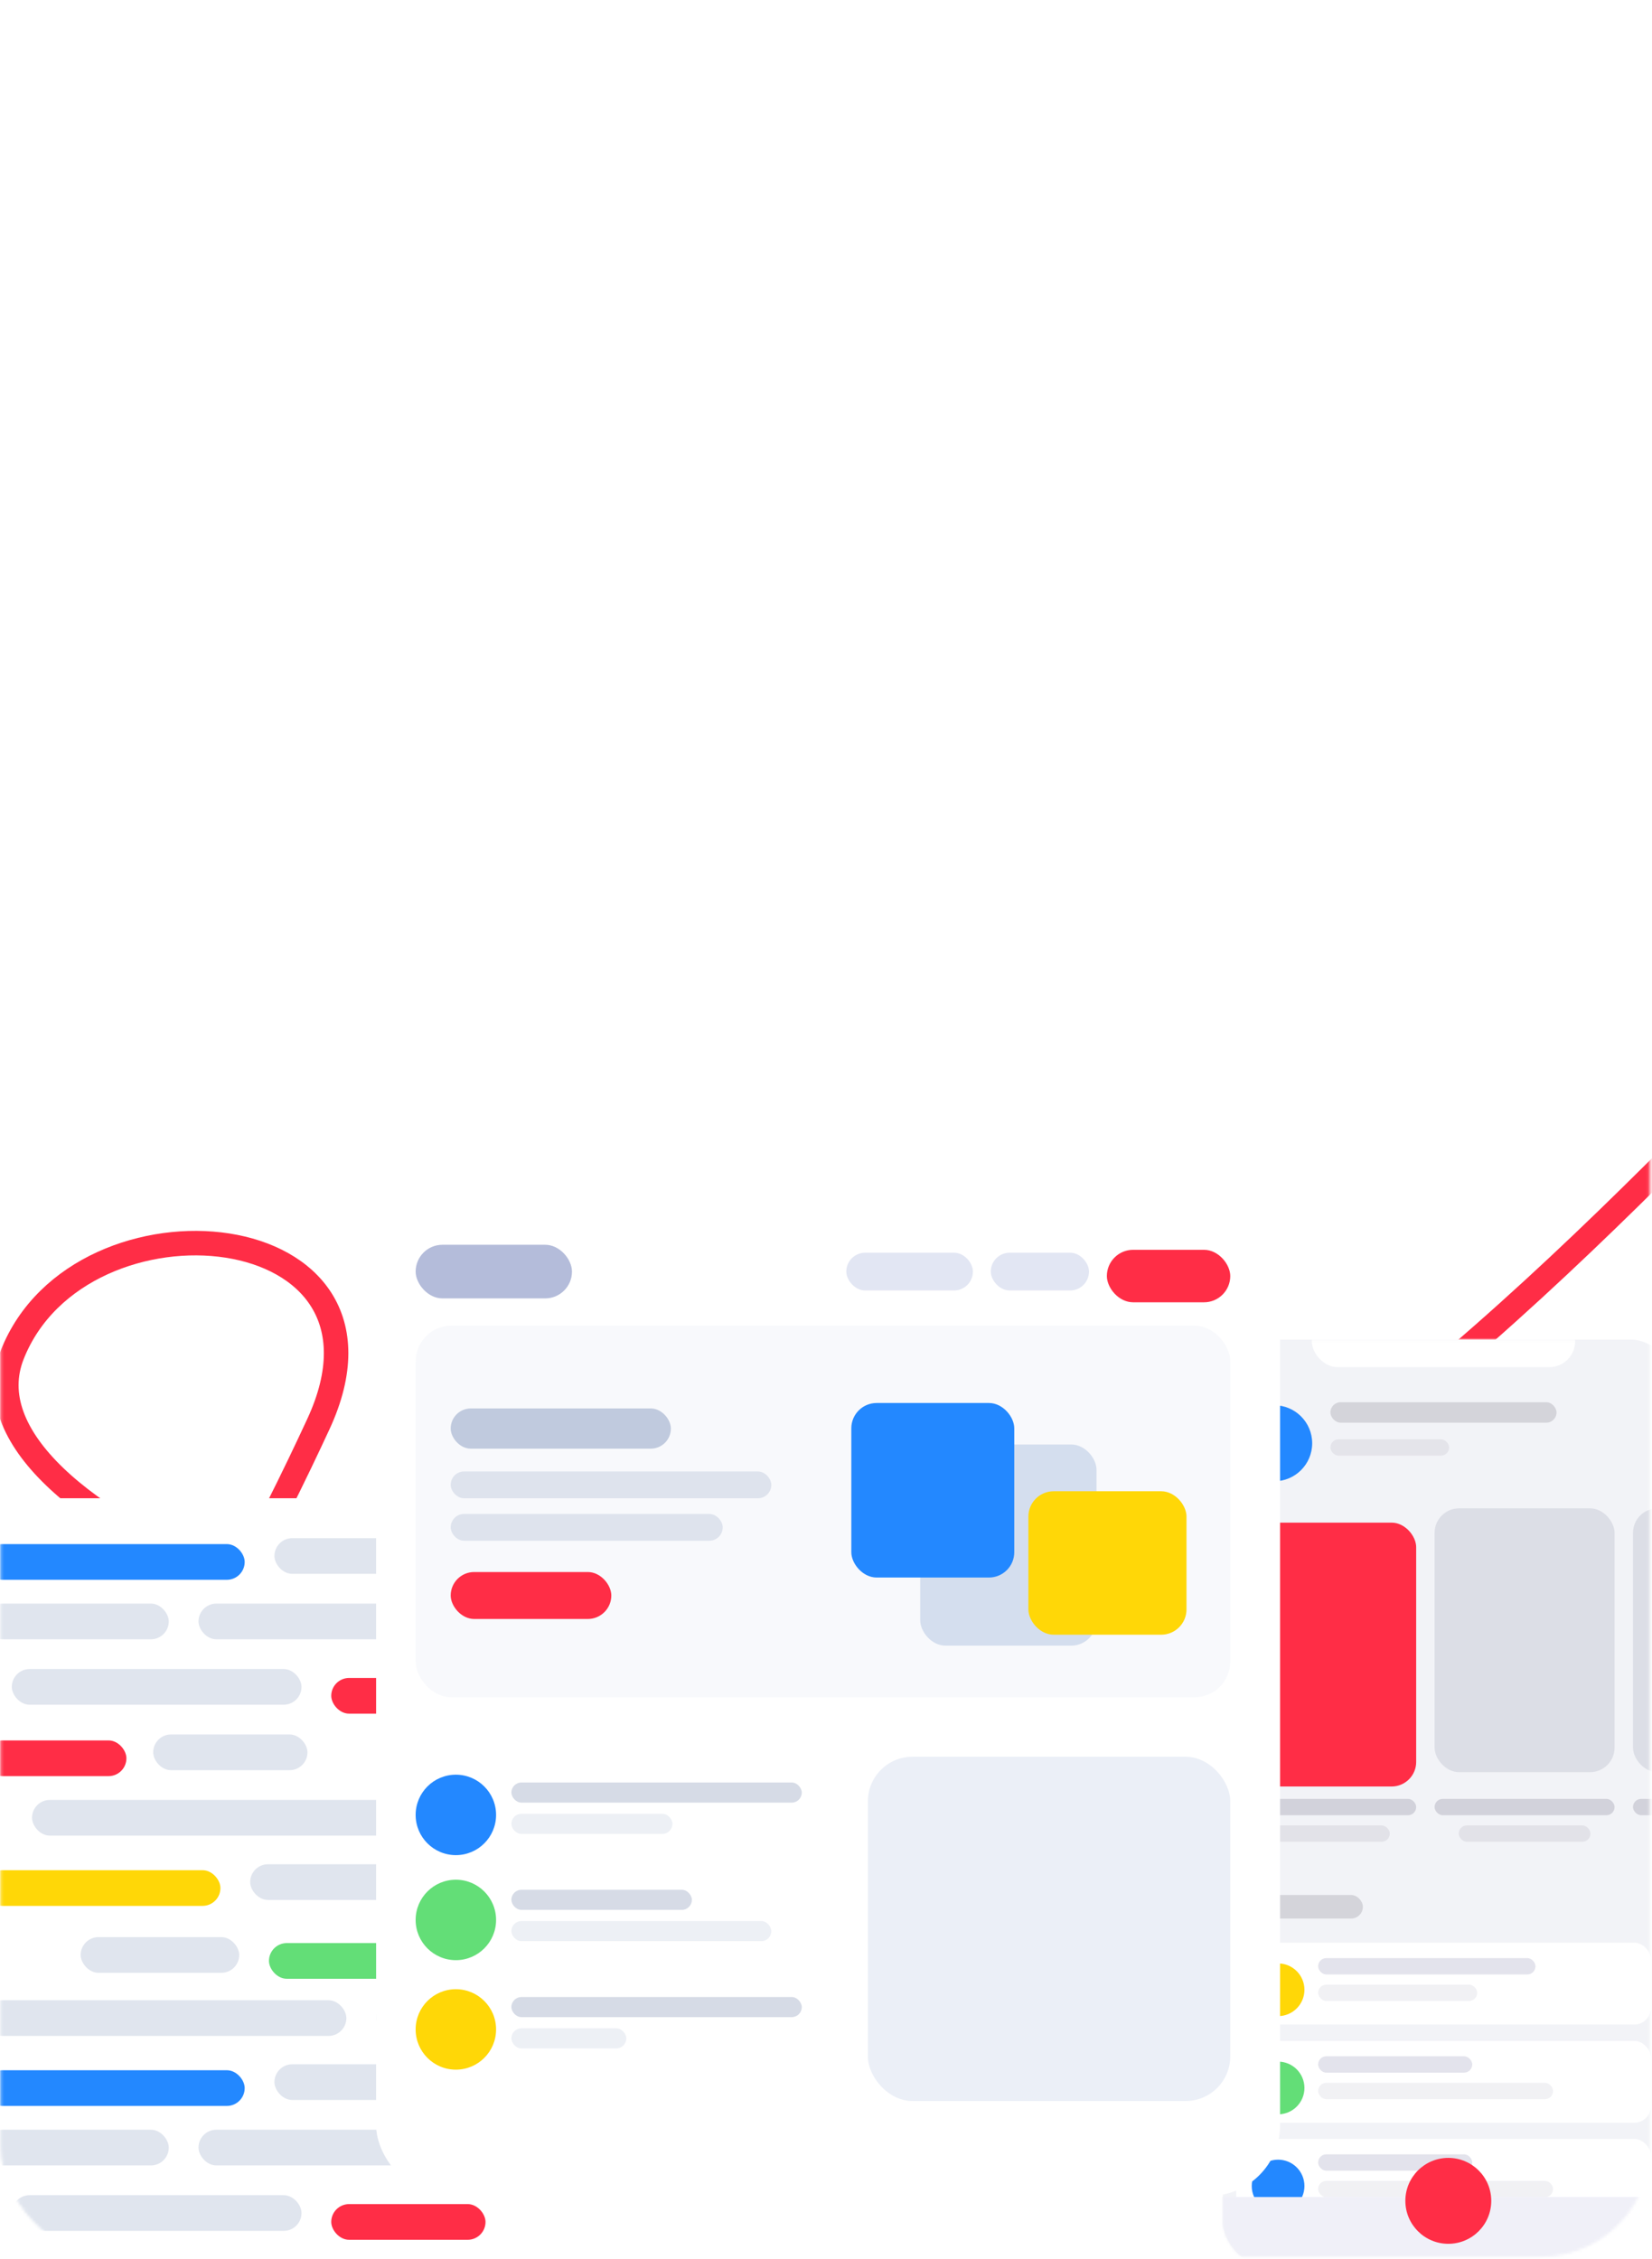 <svg width="607" height="830" viewBox="0 0 607 830" fill="none" xmlns="http://www.w3.org/2000/svg">
<mask id="mask0_1690_962" style="mask-type:alpha" maskUnits="userSpaceOnUse" x="0" y="0" width="607" height="830">
<rect x="0.778" y="1.28" width="605" height="827.262" rx="39.5" fill="white" stroke="#EFF0F7"/>
</mask>
<g mask="url(#mask0_1690_962)">
<path d="M-203.235 840.678C-32.513 829.467 85.93 590.249 116.997 523.143C152.893 445.602 29.503 434.358 4.5 497.663C-19.005 557.173 152.626 624.837 304.584 616.252C426.15 609.384 552.06 488.049 630.185 408.493" stroke="#FF2D46" stroke-width="9"/>
<g filter="url(#filter0_dd_1690_962)">
<rect x="435.96" y="477.853" width="188.848" height="365.997" rx="27.055" fill="white"/>
</g>
<rect x="449.322" y="492.129" width="166.275" height="340.559" rx="16.534" fill="#F2F3F7"/>
<mask id="mask1_1690_962" style="mask-type:alpha" maskUnits="userSpaceOnUse" x="449" y="492" width="167" height="341">
<rect x="449.322" y="492.129" width="166.275" height="340.559" rx="16.534" fill="#F7F7F9"/>
</mask>
<g mask="url(#mask1_1690_962)">
<rect x="482.012" y="483.336" width="96.744" height="18.903" rx="9.452" fill="white"/>
<g filter="url(#filter1_d_1690_962)">
<circle cx="468.178" cy="524.951" r="13.962" fill="#2388FF"/>
</g>
<rect x="488.84" y="515.133" width="83.086" height="7.515" rx="3.758" fill="#D4D4DA"/>
<rect x="454.216" y="696.17" width="46.551" height="8.65" rx="4.325" fill="#D4D4DA"/>
<rect x="488.84" y="528.757" width="43.618" height="6.012" rx="3.006" fill="#E4E4EA"/>
<rect x="454.216" y="660.851" width="66.135" height="6.012" rx="3.006" fill="#D2D2DB"/>
<rect x="462.245" y="670.603" width="48.405" height="6.012" rx="3.006" fill="#E2E2E8"/>
<rect x="535.98" y="670.603" width="48.405" height="6.012" rx="3.006" fill="#E2E2E8"/>
<rect x="527.115" y="660.851" width="66.135" height="6.012" rx="3.006" fill="#D2D2DB"/>
<rect x="600.014" y="660.851" width="66.135" height="6.012" rx="3.006" fill="#D2D2DB"/>
<g filter="url(#filter2_d_1690_962)">
<rect x="454.216" y="554.115" width="66.135" height="96.932" rx="9.018" fill="#FF2D46"/>
</g>
<rect x="527.115" y="554.115" width="66.135" height="96.932" rx="9.018" fill="#DCDEE6"/>
<g filter="url(#filter3_d_1690_962)">
<rect x="454.216" y="784.289" width="152.331" height="30.061" rx="6.012" fill="white"/>
</g>
<g filter="url(#filter4_d_1690_962)">
<circle cx="469.613" cy="799.32" r="9.681" fill="#2388FF"/>
</g>
<rect x="484.322" y="791.438" width="56.634" height="6.012" rx="3.006" fill="#E3E3EC"/>
<rect x="484.322" y="801.189" width="86.332" height="6.012" rx="3.006" fill="#F1F1F4"/>
<rect x="600.014" y="554.115" width="66.135" height="96.932" rx="9.018" fill="#DCDEE6"/>
<g filter="url(#filter5_d_1690_962)">
<rect x="454.216" y="712.197" width="152.331" height="30.061" rx="6.012" fill="white"/>
</g>
<g filter="url(#filter6_d_1690_962)">
<rect x="454.216" y="748.271" width="152.331" height="30.061" rx="6.012" fill="white"/>
</g>
<g filter="url(#filter7_d_1690_962)">
<circle cx="469.613" cy="727.228" r="9.681" fill="#FFD707"/>
</g>
<g filter="url(#filter8_d_1690_962)">
<circle cx="469.613" cy="763.301" r="9.681" fill="#63DE77"/>
</g>
<rect x="484.322" y="719.346" width="79.863" height="6.012" rx="3.006" fill="#E3E3EC"/>
<rect x="484.322" y="755.419" width="56.634" height="6.012" rx="3.006" fill="#E3E3EC"/>
<rect x="484.322" y="729.099" width="58.453" height="6.012" rx="3.006" fill="#F1F1F4"/>
<rect x="484.322" y="765.172" width="86.332" height="6.012" rx="3.006" fill="#F1F1F4"/>
<rect x="448.97" y="807.125" width="166.806" height="27.431" fill="#F0F0F8"/>
<g filter="url(#filter9_d_1690_962)">
<circle cx="532.156" cy="804.019" r="15.782" fill="#FF2D46"/>
</g>
</g>
<g filter="url(#filter10_dd_1690_962)">
<rect x="-105.722" y="536.362" width="313.348" height="307.487" rx="21.856" fill="white"/>
</g>
<g filter="url(#filter11_d_1690_962)">
<rect x="-5.611" y="565.073" width="95.518" height="13.113" rx="6.557" fill="#2388FF"/>
</g>
<g filter="url(#filter12_d_1690_962)">
<rect x="-5.611" y="758.359" width="95.518" height="13.113" rx="6.557" fill="#2388FF"/>
</g>
<rect x="100.835" y="565.073" width="50.001" height="13.113" rx="6.557" fill="#E0E5EE"/>
<rect x="100.835" y="758.359" width="50.001" height="13.113" rx="6.557" fill="#E0E5EE"/>
<rect x="-5.611" y="589.114" width="67.62" height="13.113" rx="6.557" fill="#E0E5EE"/>
<rect x="-5.611" y="782.402" width="67.62" height="13.113" rx="6.557" fill="#E0E5EE"/>
<rect x="4.339" y="613.156" width="106.446" height="13.113" rx="6.557" fill="#E0E5EE"/>
<rect x="4.339" y="806.443" width="106.446" height="13.113" rx="6.557" fill="#E0E5EE"/>
<g filter="url(#filter13_d_1690_962)">
<rect x="-5.611" y="637.197" width="52.062" height="13.113" rx="6.557" fill="#FF2D46"/>
</g>
<rect x="11.766" y="661.238" width="136.718" height="13.113" rx="6.557" fill="#E0E5EE"/>
<g filter="url(#filter14_d_1690_962)">
<rect x="-5.611" y="684.868" width="86.602" height="13.113" rx="6.557" fill="#FFD707"/>
</g>
<rect x="29.636" y="711.642" width="58.26" height="13.113" rx="6.557" fill="#E0E5EE"/>
<rect x="-5.611" y="734.831" width="132.878" height="13.113" rx="6.557" fill="#E0E5EE"/>
<rect x="138.195" y="734.831" width="40.201" height="13.113" rx="6.557" fill="#E0E5EE"/>
<g filter="url(#filter15_d_1690_962)">
<rect x="98.824" y="711.642" width="46.661" height="13.113" rx="6.557" fill="#63DE77"/>
</g>
<rect x="91.919" y="684.868" width="76.099" height="13.113" rx="6.557" fill="#E0E5EE"/>
<g filter="url(#filter16_d_1690_962)">
<rect x="121.713" y="613.156" width="56.683" height="13.113" rx="6.557" fill="#FF2D46"/>
</g>
<g filter="url(#filter17_d_1690_962)">
<rect x="121.713" y="806.443" width="56.683" height="13.113" rx="6.557" fill="#FF2D46"/>
</g>
<rect x="56.286" y="637.197" width="56.683" height="13.113" rx="6.557" fill="#E0E5EE"/>
<rect x="72.938" y="589.114" width="105.458" height="13.113" rx="6.557" fill="#E0E5EE"/>
<rect x="72.938" y="782.402" width="105.458" height="13.113" rx="6.557" fill="#E0E5EE"/>
<g filter="url(#filter18_dd_1690_962)">
<rect x="138.195" y="420.47" width="332.154" height="375.045" rx="25.974" fill="white"/>
</g>
<rect x="152.721" y="457.292" width="57.447" height="19.702" rx="9.851" fill="#B4BCDA"/>
<rect x="310.962" y="460.208" width="46.521" height="13.87" rx="6.935" fill="#E2E6F3"/>
<rect x="364.05" y="460.208" width="36.082" height="13.87" rx="6.935" fill="#E2E6F3"/>
<g filter="url(#filter19_d_1690_962)">
<rect x="406.699" y="457.504" width="45.34" height="19.277" rx="9.638" fill="#FF2D46"/>
</g>
<rect x="152.721" y="487.011" width="299.317" height="136.522" rx="13.135" fill="#F6F7FB" fill-opacity="0.7"/>
<g filter="url(#filter20_d_1690_962)">
<rect x="165.6" y="575.875" width="59.017" height="17.246" rx="8.623" fill="#FF2D46"/>
</g>
<rect x="165.6" y="517.421" width="80.905" height="14.777" rx="7.388" fill="#C0CADE"/>
<rect x="165.6" y="540.576" width="117.805" height="9.851" rx="4.926" fill="#DEE3ED"/>
<rect x="165.6" y="556.174" width="99.951" height="9.851" rx="4.926" fill="#DEE3ED"/>
<g filter="url(#filter21_d_1690_962)">
<rect x="338.118" y="527.132" width="64.781" height="73.908" rx="9.3" fill="#D4DEEE"/>
</g>
<g filter="url(#filter22_d_1690_962)">
<rect x="312.805" y="509.503" width="59.87" height="64.116" rx="9.3" fill="#2388FF"/>
</g>
<g filter="url(#filter23_d_1690_962)">
<rect x="377.863" y="542.77" width="58.097" height="52.702" rx="9.3" fill="#FFD707"/>
</g>
<rect x="187.901" y="654.842" width="106.703" height="7.388" rx="3.694" fill="#D6DBE6"/>
<rect x="187.901" y="666.334" width="59.184" height="7.388" rx="3.694" fill="#EDF0F5"/>
<g filter="url(#filter24_d_1690_962)">
<circle cx="167.498" cy="664.282" r="14.777" fill="#2388FF"/>
</g>
<rect x="187.901" y="694.246" width="66.32" height="7.388" rx="3.694" fill="#D6DBE6"/>
<rect x="187.901" y="705.739" width="95.503" height="7.388" rx="3.694" fill="#EDF0F5"/>
<g filter="url(#filter25_d_1690_962)">
<circle cx="167.498" cy="703.687" r="14.777" fill="#63DE77"/>
</g>
<rect x="187.901" y="733.65" width="106.703" height="7.388" rx="3.694" fill="#D6DBE6"/>
<rect x="187.901" y="745.144" width="42.223" height="7.388" rx="3.694" fill="#EDF0F5"/>
<g filter="url(#filter26_d_1690_962)">
<circle cx="167.498" cy="743.091" r="14.777" fill="#FFD707"/>
</g>
<g filter="url(#filter27_d_1690_962)">
<rect x="318.882" y="640.444" width="133.156" height="126.484" rx="16.419" fill="#EBEFF7"/>
</g>
</g>
<defs>
<filter id="filter0_dd_1690_962" x="379.652" y="437.944" width="301.464" height="481.761" filterUnits="userSpaceOnUse" color-interpolation-filters="sRGB">
<feFlood flood-opacity="0" result="BackgroundImageFix"/>
<feColorMatrix in="SourceAlpha" type="matrix" values="0 0 0 0 0 0 0 0 0 0 0 0 0 0 0 0 0 0 127 0" result="hardAlpha"/>
<feOffset dy="19.548"/>
<feGaussianBlur stdDeviation="28.154"/>
<feColorMatrix type="matrix" values="0 0 0 0 0.138 0 0 0 0 0.534 0 0 0 0 1 0 0 0 0.05 0"/>
<feBlend mode="normal" in2="BackgroundImageFix" result="effect1_dropShadow_1690_962"/>
<feColorMatrix in="SourceAlpha" type="matrix" values="0 0 0 0 0 0 0 0 0 0 0 0 0 0 0 0 0 0 127 0" result="hardAlpha"/>
<feOffset dy="2.569"/>
<feGaussianBlur stdDeviation="21.239"/>
<feColorMatrix type="matrix" values="0 0 0 0 0.097 0 0 0 0 0.128 0 0 0 0 0.237 0 0 0 0.04 0"/>
<feBlend mode="normal" in2="effect1_dropShadow_1690_962" result="effect2_dropShadow_1690_962"/>
<feBlend mode="normal" in="SourceGraphic" in2="effect2_dropShadow_1690_962" result="shape"/>
</filter>
<filter id="filter1_d_1690_962" x="443.695" y="505.729" width="48.966" height="48.967" filterUnits="userSpaceOnUse" color-interpolation-filters="sRGB">
<feFlood flood-opacity="0" result="BackgroundImageFix"/>
<feColorMatrix in="SourceAlpha" type="matrix" values="0 0 0 0 0 0 0 0 0 0 0 0 0 0 0 0 0 0 127 0" result="hardAlpha"/>
<feOffset dy="5.261"/>
<feGaussianBlur stdDeviation="5.261"/>
<feColorMatrix type="matrix" values="0 0 0 0 0.138 0 0 0 0 0.534 0 0 0 0 1 0 0 0 0.28 0"/>
<feBlend mode="normal" in2="BackgroundImageFix" result="effect1_dropShadow_1690_962"/>
<feBlend mode="normal" in="SourceGraphic" in2="effect1_dropShadow_1690_962" result="shape"/>
</filter>
<filter id="filter2_d_1690_962" x="446.701" y="551.861" width="81.165" height="111.962" filterUnits="userSpaceOnUse" color-interpolation-filters="sRGB">
<feFlood flood-opacity="0" result="BackgroundImageFix"/>
<feColorMatrix in="SourceAlpha" type="matrix" values="0 0 0 0 0 0 0 0 0 0 0 0 0 0 0 0 0 0 127 0" result="hardAlpha"/>
<feOffset dy="5.261"/>
<feGaussianBlur stdDeviation="3.758"/>
<feColorMatrix type="matrix" values="0 0 0 0 1 0 0 0 0 0.176 0 0 0 0 0.275 0 0 0 0.21 0"/>
<feBlend mode="normal" in2="BackgroundImageFix" result="effect1_dropShadow_1690_962"/>
<feBlend mode="normal" in="SourceGraphic" in2="effect1_dropShadow_1690_962" result="shape"/>
</filter>
<filter id="filter3_d_1690_962" x="449.707" y="781.283" width="161.35" height="39.08" filterUnits="userSpaceOnUse" color-interpolation-filters="sRGB">
<feFlood flood-opacity="0" result="BackgroundImageFix"/>
<feColorMatrix in="SourceAlpha" type="matrix" values="0 0 0 0 0 0 0 0 0 0 0 0 0 0 0 0 0 0 127 0" result="hardAlpha"/>
<feOffset dy="1.503"/>
<feGaussianBlur stdDeviation="2.255"/>
<feColorMatrix type="matrix" values="0 0 0 0 0.138 0 0 0 0 0.534 0 0 0 0 1 0 0 0 0.06 0"/>
<feBlend mode="normal" in2="BackgroundImageFix" result="effect1_dropShadow_1690_962"/>
<feBlend mode="normal" in="SourceGraphic" in2="effect1_dropShadow_1690_962" result="shape"/>
</filter>
<filter id="filter4_d_1690_962" x="456.174" y="789.639" width="26.878" height="26.878" filterUnits="userSpaceOnUse" color-interpolation-filters="sRGB">
<feFlood flood-opacity="0" result="BackgroundImageFix"/>
<feColorMatrix in="SourceAlpha" type="matrix" values="0 0 0 0 0 0 0 0 0 0 0 0 0 0 0 0 0 0 127 0" result="hardAlpha"/>
<feOffset dy="3.758"/>
<feGaussianBlur stdDeviation="1.879"/>
<feColorMatrix type="matrix" values="0 0 0 0 0.138 0 0 0 0 0.534 0 0 0 0 1 0 0 0 0.49 0"/>
<feBlend mode="normal" in2="BackgroundImageFix" result="effect1_dropShadow_1690_962"/>
<feBlend mode="normal" in="SourceGraphic" in2="effect1_dropShadow_1690_962" result="shape"/>
</filter>
<filter id="filter5_d_1690_962" x="449.707" y="709.191" width="161.35" height="39.08" filterUnits="userSpaceOnUse" color-interpolation-filters="sRGB">
<feFlood flood-opacity="0" result="BackgroundImageFix"/>
<feColorMatrix in="SourceAlpha" type="matrix" values="0 0 0 0 0 0 0 0 0 0 0 0 0 0 0 0 0 0 127 0" result="hardAlpha"/>
<feOffset dy="1.503"/>
<feGaussianBlur stdDeviation="2.255"/>
<feColorMatrix type="matrix" values="0 0 0 0 0.138 0 0 0 0 0.534 0 0 0 0 1 0 0 0 0.06 0"/>
<feBlend mode="normal" in2="BackgroundImageFix" result="effect1_dropShadow_1690_962"/>
<feBlend mode="normal" in="SourceGraphic" in2="effect1_dropShadow_1690_962" result="shape"/>
</filter>
<filter id="filter6_d_1690_962" x="449.707" y="745.265" width="161.35" height="39.08" filterUnits="userSpaceOnUse" color-interpolation-filters="sRGB">
<feFlood flood-opacity="0" result="BackgroundImageFix"/>
<feColorMatrix in="SourceAlpha" type="matrix" values="0 0 0 0 0 0 0 0 0 0 0 0 0 0 0 0 0 0 127 0" result="hardAlpha"/>
<feOffset dy="1.503"/>
<feGaussianBlur stdDeviation="2.255"/>
<feColorMatrix type="matrix" values="0 0 0 0 0.138 0 0 0 0 0.534 0 0 0 0 1 0 0 0 0.06 0"/>
<feBlend mode="normal" in2="BackgroundImageFix" result="effect1_dropShadow_1690_962"/>
<feBlend mode="normal" in="SourceGraphic" in2="effect1_dropShadow_1690_962" result="shape"/>
</filter>
<filter id="filter7_d_1690_962" x="456.174" y="717.547" width="26.878" height="26.878" filterUnits="userSpaceOnUse" color-interpolation-filters="sRGB">
<feFlood flood-opacity="0" result="BackgroundImageFix"/>
<feColorMatrix in="SourceAlpha" type="matrix" values="0 0 0 0 0 0 0 0 0 0 0 0 0 0 0 0 0 0 127 0" result="hardAlpha"/>
<feOffset dy="3.758"/>
<feGaussianBlur stdDeviation="1.879"/>
<feColorMatrix type="matrix" values="0 0 0 0 1 0 0 0 0 0.859 0 0 0 0 0.117 0 0 0 0.21 0"/>
<feBlend mode="normal" in2="BackgroundImageFix" result="effect1_dropShadow_1690_962"/>
<feBlend mode="normal" in="SourceGraphic" in2="effect1_dropShadow_1690_962" result="shape"/>
</filter>
<filter id="filter8_d_1690_962" x="456.174" y="753.62" width="26.878" height="26.878" filterUnits="userSpaceOnUse" color-interpolation-filters="sRGB">
<feFlood flood-opacity="0" result="BackgroundImageFix"/>
<feColorMatrix in="SourceAlpha" type="matrix" values="0 0 0 0 0 0 0 0 0 0 0 0 0 0 0 0 0 0 127 0" result="hardAlpha"/>
<feOffset dy="3.758"/>
<feGaussianBlur stdDeviation="1.879"/>
<feColorMatrix type="matrix" values="0 0 0 0 0.388 0 0 0 0 0.887 0 0 0 0 0.468 0 0 0 0.18 0"/>
<feBlend mode="normal" in2="BackgroundImageFix" result="effect1_dropShadow_1690_962"/>
<feBlend mode="normal" in="SourceGraphic" in2="effect1_dropShadow_1690_962" result="shape"/>
</filter>
<filter id="filter9_d_1690_962" x="505.853" y="782.224" width="52.607" height="52.607" filterUnits="userSpaceOnUse" color-interpolation-filters="sRGB">
<feFlood flood-opacity="0" result="BackgroundImageFix"/>
<feColorMatrix in="SourceAlpha" type="matrix" values="0 0 0 0 0 0 0 0 0 0 0 0 0 0 0 0 0 0 127 0" result="hardAlpha"/>
<feOffset dy="4.509"/>
<feGaussianBlur stdDeviation="5.261"/>
<feColorMatrix type="matrix" values="0 0 0 0 1 0 0 0 0 0.176 0 0 0 0 0.275 0 0 0 0.19 0"/>
<feBlend mode="normal" in2="BackgroundImageFix" result="effect1_dropShadow_1690_962"/>
<feBlend mode="normal" in="SourceGraphic" in2="effect1_dropShadow_1690_962" result="shape"/>
</filter>
<filter id="filter10_dd_1690_962" x="-153.262" y="503.948" width="408.43" height="402.568" filterUnits="userSpaceOnUse" color-interpolation-filters="sRGB">
<feFlood flood-opacity="0" result="BackgroundImageFix"/>
<feColorMatrix in="SourceAlpha" type="matrix" values="0 0 0 0 0 0 0 0 0 0 0 0 0 0 0 0 0 0 127 0" result="hardAlpha"/>
<feOffset dy="15.127"/>
<feGaussianBlur stdDeviation="23.77"/>
<feColorMatrix type="matrix" values="0 0 0 0 0.138 0 0 0 0 0.534 0 0 0 0 1 0 0 0 0.06 0"/>
<feBlend mode="normal" in2="BackgroundImageFix" result="effect1_dropShadow_1690_962"/>
<feColorMatrix in="SourceAlpha" type="matrix" values="0 0 0 0 0 0 0 0 0 0 0 0 0 0 0 0 0 0 127 0" result="hardAlpha"/>
<feOffset dy="-1.08"/>
<feGaussianBlur stdDeviation="9.485"/>
<feColorMatrix type="matrix" values="0 0 0 0 0.224 0 0 0 0 0.343 0 0 0 0 0.767 0 0 0 0.07 0"/>
<feBlend mode="normal" in2="effect1_dropShadow_1690_962" result="effect2_dropShadow_1690_962"/>
<feBlend mode="normal" in="SourceGraphic" in2="effect2_dropShadow_1690_962" result="shape"/>
</filter>
<filter id="filter11_d_1690_962" x="-12.168" y="560.702" width="108.631" height="26.227" filterUnits="userSpaceOnUse" color-interpolation-filters="sRGB">
<feFlood flood-opacity="0" result="BackgroundImageFix"/>
<feColorMatrix in="SourceAlpha" type="matrix" values="0 0 0 0 0 0 0 0 0 0 0 0 0 0 0 0 0 0 127 0" result="hardAlpha"/>
<feOffset dy="2.186"/>
<feGaussianBlur stdDeviation="3.278"/>
<feColorMatrix type="matrix" values="0 0 0 0 0.138 0 0 0 0 0.534 0 0 0 0 1 0 0 0 0.26 0"/>
<feBlend mode="normal" in2="BackgroundImageFix" result="effect1_dropShadow_1690_962"/>
<feBlend mode="normal" in="SourceGraphic" in2="effect1_dropShadow_1690_962" result="shape"/>
</filter>
<filter id="filter12_d_1690_962" x="-12.168" y="753.988" width="108.631" height="26.227" filterUnits="userSpaceOnUse" color-interpolation-filters="sRGB">
<feFlood flood-opacity="0" result="BackgroundImageFix"/>
<feColorMatrix in="SourceAlpha" type="matrix" values="0 0 0 0 0 0 0 0 0 0 0 0 0 0 0 0 0 0 127 0" result="hardAlpha"/>
<feOffset dy="2.186"/>
<feGaussianBlur stdDeviation="3.278"/>
<feColorMatrix type="matrix" values="0 0 0 0 0.138 0 0 0 0 0.534 0 0 0 0 1 0 0 0 0.26 0"/>
<feBlend mode="normal" in2="BackgroundImageFix" result="effect1_dropShadow_1690_962"/>
<feBlend mode="normal" in="SourceGraphic" in2="effect1_dropShadow_1690_962" result="shape"/>
</filter>
<filter id="filter13_d_1690_962" x="-11.075" y="633.919" width="62.989" height="24.041" filterUnits="userSpaceOnUse" color-interpolation-filters="sRGB">
<feFlood flood-opacity="0" result="BackgroundImageFix"/>
<feColorMatrix in="SourceAlpha" type="matrix" values="0 0 0 0 0 0 0 0 0 0 0 0 0 0 0 0 0 0 127 0" result="hardAlpha"/>
<feOffset dy="2.186"/>
<feGaussianBlur stdDeviation="2.732"/>
<feColorMatrix type="matrix" values="0 0 0 0 1 0 0 0 0 0.176 0 0 0 0 0.275 0 0 0 0.23 0"/>
<feBlend mode="normal" in2="BackgroundImageFix" result="effect1_dropShadow_1690_962"/>
<feBlend mode="normal" in="SourceGraphic" in2="effect1_dropShadow_1690_962" result="shape"/>
</filter>
<filter id="filter14_d_1690_962" x="-12.168" y="680.497" width="99.716" height="26.227" filterUnits="userSpaceOnUse" color-interpolation-filters="sRGB">
<feFlood flood-opacity="0" result="BackgroundImageFix"/>
<feColorMatrix in="SourceAlpha" type="matrix" values="0 0 0 0 0 0 0 0 0 0 0 0 0 0 0 0 0 0 127 0" result="hardAlpha"/>
<feOffset dy="2.186"/>
<feGaussianBlur stdDeviation="3.278"/>
<feColorMatrix type="matrix" values="0 0 0 0 1 0 0 0 0 0.859 0 0 0 0 0.117 0 0 0 0.21 0"/>
<feBlend mode="normal" in2="BackgroundImageFix" result="effect1_dropShadow_1690_962"/>
<feBlend mode="normal" in="SourceGraphic" in2="effect1_dropShadow_1690_962" result="shape"/>
</filter>
<filter id="filter15_d_1690_962" x="92.267" y="707.27" width="59.775" height="26.227" filterUnits="userSpaceOnUse" color-interpolation-filters="sRGB">
<feFlood flood-opacity="0" result="BackgroundImageFix"/>
<feColorMatrix in="SourceAlpha" type="matrix" values="0 0 0 0 0 0 0 0 0 0 0 0 0 0 0 0 0 0 127 0" result="hardAlpha"/>
<feOffset dy="2.186"/>
<feGaussianBlur stdDeviation="3.278"/>
<feColorMatrix type="matrix" values="0 0 0 0 0.388 0 0 0 0 0.887 0 0 0 0 0.468 0 0 0 0.15 0"/>
<feBlend mode="normal" in2="BackgroundImageFix" result="effect1_dropShadow_1690_962"/>
<feBlend mode="normal" in="SourceGraphic" in2="effect1_dropShadow_1690_962" result="shape"/>
</filter>
<filter id="filter16_d_1690_962" x="117.342" y="612.063" width="65.425" height="21.856" filterUnits="userSpaceOnUse" color-interpolation-filters="sRGB">
<feFlood flood-opacity="0" result="BackgroundImageFix"/>
<feColorMatrix in="SourceAlpha" type="matrix" values="0 0 0 0 0 0 0 0 0 0 0 0 0 0 0 0 0 0 127 0" result="hardAlpha"/>
<feOffset dy="3.278"/>
<feGaussianBlur stdDeviation="2.186"/>
<feColorMatrix type="matrix" values="0 0 0 0 1 0 0 0 0 0.176 0 0 0 0 0.275 0 0 0 0.21 0"/>
<feBlend mode="normal" in2="BackgroundImageFix" result="effect1_dropShadow_1690_962"/>
<feBlend mode="normal" in="SourceGraphic" in2="effect1_dropShadow_1690_962" result="shape"/>
</filter>
<filter id="filter17_d_1690_962" x="117.342" y="805.351" width="65.425" height="21.856" filterUnits="userSpaceOnUse" color-interpolation-filters="sRGB">
<feFlood flood-opacity="0" result="BackgroundImageFix"/>
<feColorMatrix in="SourceAlpha" type="matrix" values="0 0 0 0 0 0 0 0 0 0 0 0 0 0 0 0 0 0 127 0" result="hardAlpha"/>
<feOffset dy="3.278"/>
<feGaussianBlur stdDeviation="2.186"/>
<feColorMatrix type="matrix" values="0 0 0 0 1 0 0 0 0 0.176 0 0 0 0 0.275 0 0 0 0.21 0"/>
<feBlend mode="normal" in2="BackgroundImageFix" result="effect1_dropShadow_1690_962"/>
<feBlend mode="normal" in="SourceGraphic" in2="effect1_dropShadow_1690_962" result="shape"/>
</filter>
<filter id="filter18_dd_1690_962" x="77.496" y="362.232" width="453.552" height="505.345" filterUnits="userSpaceOnUse" color-interpolation-filters="sRGB">
<feFlood flood-opacity="0" result="BackgroundImageFix"/>
<feColorMatrix in="SourceAlpha" type="matrix" values="0 0 0 0 0 0 0 0 0 0 0 0 0 0 0 0 0 0 127 0" result="hardAlpha"/>
<feOffset dy="11.363"/>
<feGaussianBlur stdDeviation="30.349"/>
<feColorMatrix type="matrix" values="0 0 0 0 0.047 0 0 0 0 0.284 0 0 0 0 0.746 0 0 0 0.04 0"/>
<feBlend mode="normal" in2="BackgroundImageFix" result="effect1_dropShadow_1690_962"/>
<feColorMatrix in="SourceAlpha" type="matrix" values="0 0 0 0 0 0 0 0 0 0 0 0 0 0 0 0 0 0 127 0" result="hardAlpha"/>
<feOffset dy="-0.187"/>
<feGaussianBlur stdDeviation="29.025"/>
<feColorMatrix type="matrix" values="0 0 0 0 0.224 0 0 0 0 0.343 0 0 0 0 0.767 0 0 0 0.05 0"/>
<feBlend mode="normal" in2="effect1_dropShadow_1690_962" result="effect2_dropShadow_1690_962"/>
<feBlend mode="normal" in="SourceGraphic" in2="effect2_dropShadow_1690_962" result="shape"/>
</filter>
<filter id="filter19_d_1690_962" x="400.952" y="453.399" width="56.833" height="30.769" filterUnits="userSpaceOnUse" color-interpolation-filters="sRGB">
<feFlood flood-opacity="0" result="BackgroundImageFix"/>
<feColorMatrix in="SourceAlpha" type="matrix" values="0 0 0 0 0 0 0 0 0 0 0 0 0 0 0 0 0 0 127 0" result="hardAlpha"/>
<feOffset dy="1.642"/>
<feGaussianBlur stdDeviation="2.873"/>
<feColorMatrix type="matrix" values="0 0 0 0 1 0 0 0 0 0.176 0 0 0 0 0.275 0 0 0 0.17 0"/>
<feBlend mode="normal" in2="BackgroundImageFix" result="effect1_dropShadow_1690_962"/>
<feBlend mode="normal" in="SourceGraphic" in2="effect1_dropShadow_1690_962" result="shape"/>
</filter>
<filter id="filter20_d_1690_962" x="159.853" y="571.77" width="70.51" height="28.739" filterUnits="userSpaceOnUse" color-interpolation-filters="sRGB">
<feFlood flood-opacity="0" result="BackgroundImageFix"/>
<feColorMatrix in="SourceAlpha" type="matrix" values="0 0 0 0 0 0 0 0 0 0 0 0 0 0 0 0 0 0 127 0" result="hardAlpha"/>
<feOffset dy="1.642"/>
<feGaussianBlur stdDeviation="2.873"/>
<feColorMatrix type="matrix" values="0 0 0 0 1 0 0 0 0 0.176 0 0 0 0 0.275 0 0 0 0.17 0"/>
<feBlend mode="normal" in2="BackgroundImageFix" result="effect1_dropShadow_1690_962"/>
<feBlend mode="normal" in="SourceGraphic" in2="effect1_dropShadow_1690_962" result="shape"/>
</filter>
<filter id="filter21_d_1690_962" x="326.282" y="518.821" width="88.453" height="97.58" filterUnits="userSpaceOnUse" color-interpolation-filters="sRGB">
<feFlood flood-opacity="0" result="BackgroundImageFix"/>
<feColorMatrix in="SourceAlpha" type="matrix" values="0 0 0 0 0 0 0 0 0 0 0 0 0 0 0 0 0 0 127 0" result="hardAlpha"/>
<feOffset dy="3.525"/>
<feGaussianBlur stdDeviation="5.918"/>
<feColorMatrix type="matrix" values="0 0 0 0 0.635 0 0 0 0 0.668 0 0 0 0 0.842 0 0 0 0.12 0"/>
<feBlend mode="normal" in2="BackgroundImageFix" result="effect1_dropShadow_1690_962"/>
<feBlend mode="normal" in="SourceGraphic" in2="effect1_dropShadow_1690_962" result="shape"/>
</filter>
<filter id="filter22_d_1690_962" x="302.66" y="505.276" width="80.16" height="84.406" filterUnits="userSpaceOnUse" color-interpolation-filters="sRGB">
<feFlood flood-opacity="0" result="BackgroundImageFix"/>
<feColorMatrix in="SourceAlpha" type="matrix" values="0 0 0 0 0 0 0 0 0 0 0 0 0 0 0 0 0 0 127 0" result="hardAlpha"/>
<feOffset dy="5.918"/>
<feGaussianBlur stdDeviation="5.073"/>
<feColorMatrix type="matrix" values="0 0 0 0 0.138 0 0 0 0 0.534 0 0 0 0 1 0 0 0 0.21 0"/>
<feBlend mode="normal" in2="BackgroundImageFix" result="effect1_dropShadow_1690_962"/>
<feBlend mode="normal" in="SourceGraphic" in2="effect1_dropShadow_1690_962" result="shape"/>
</filter>
<filter id="filter23_d_1690_962" x="369.408" y="539.388" width="75.006" height="69.611" filterUnits="userSpaceOnUse" color-interpolation-filters="sRGB">
<feFlood flood-opacity="0" result="BackgroundImageFix"/>
<feColorMatrix in="SourceAlpha" type="matrix" values="0 0 0 0 0 0 0 0 0 0 0 0 0 0 0 0 0 0 127 0" result="hardAlpha"/>
<feOffset dy="5.073"/>
<feGaussianBlur stdDeviation="4.227"/>
<feColorMatrix type="matrix" values="0 0 0 0 1 0 0 0 0 0.859 0 0 0 0 0.117 0 0 0 0.07 0"/>
<feBlend mode="normal" in2="BackgroundImageFix" result="effect1_dropShadow_1690_962"/>
<feBlend mode="normal" in="SourceGraphic" in2="effect1_dropShadow_1690_962" result="shape"/>
</filter>
<filter id="filter24_d_1690_962" x="146.154" y="645.401" width="42.688" height="42.688" filterUnits="userSpaceOnUse" color-interpolation-filters="sRGB">
<feFlood flood-opacity="0" result="BackgroundImageFix"/>
<feColorMatrix in="SourceAlpha" type="matrix" values="0 0 0 0 0 0 0 0 0 0 0 0 0 0 0 0 0 0 127 0" result="hardAlpha"/>
<feOffset dy="2.463"/>
<feGaussianBlur stdDeviation="3.284"/>
<feColorMatrix type="matrix" values="0 0 0 0 0.138 0 0 0 0 0.534 0 0 0 0 1 0 0 0 0.28 0"/>
<feBlend mode="normal" in2="BackgroundImageFix" result="effect1_dropShadow_1690_962"/>
<feBlend mode="normal" in="SourceGraphic" in2="effect1_dropShadow_1690_962" result="shape"/>
</filter>
<filter id="filter25_d_1690_962" x="146.975" y="684.806" width="41.046" height="41.047" filterUnits="userSpaceOnUse" color-interpolation-filters="sRGB">
<feFlood flood-opacity="0" result="BackgroundImageFix"/>
<feColorMatrix in="SourceAlpha" type="matrix" values="0 0 0 0 0 0 0 0 0 0 0 0 0 0 0 0 0 0 127 0" result="hardAlpha"/>
<feOffset dy="1.642"/>
<feGaussianBlur stdDeviation="2.873"/>
<feColorMatrix type="matrix" values="0 0 0 0 0.388 0 0 0 0 0.887 0 0 0 0 0.468 0 0 0 0.33 0"/>
<feBlend mode="normal" in2="BackgroundImageFix" result="effect1_dropShadow_1690_962"/>
<feBlend mode="normal" in="SourceGraphic" in2="effect1_dropShadow_1690_962" result="shape"/>
</filter>
<filter id="filter26_d_1690_962" x="146.975" y="725.031" width="41.046" height="41.047" filterUnits="userSpaceOnUse" color-interpolation-filters="sRGB">
<feFlood flood-opacity="0" result="BackgroundImageFix"/>
<feColorMatrix in="SourceAlpha" type="matrix" values="0 0 0 0 0 0 0 0 0 0 0 0 0 0 0 0 0 0 127 0" result="hardAlpha"/>
<feOffset dy="2.463"/>
<feGaussianBlur stdDeviation="2.873"/>
<feColorMatrix type="matrix" values="0 0 0 0 1 0 0 0 0 0.859 0 0 0 0 0.117 0 0 0 0.21 0"/>
<feBlend mode="normal" in2="BackgroundImageFix" result="effect1_dropShadow_1690_962"/>
<feBlend mode="normal" in="SourceGraphic" in2="effect1_dropShadow_1690_962" result="shape"/>
</filter>
<filter id="filter27_d_1690_962" x="307.389" y="633.877" width="156.142" height="149.469" filterUnits="userSpaceOnUse" color-interpolation-filters="sRGB">
<feFlood flood-opacity="0" result="BackgroundImageFix"/>
<feColorMatrix in="SourceAlpha" type="matrix" values="0 0 0 0 0 0 0 0 0 0 0 0 0 0 0 0 0 0 127 0" result="hardAlpha"/>
<feOffset dy="4.926"/>
<feGaussianBlur stdDeviation="5.746"/>
<feColorMatrix type="matrix" values="0 0 0 0 0.879 0 0 0 0 0.905 0 0 0 0 0.95 0 0 0 0.26 0"/>
<feBlend mode="normal" in2="BackgroundImageFix" result="effect1_dropShadow_1690_962"/>
<feBlend mode="normal" in="SourceGraphic" in2="effect1_dropShadow_1690_962" result="shape"/>
</filter>
</defs>
</svg>
